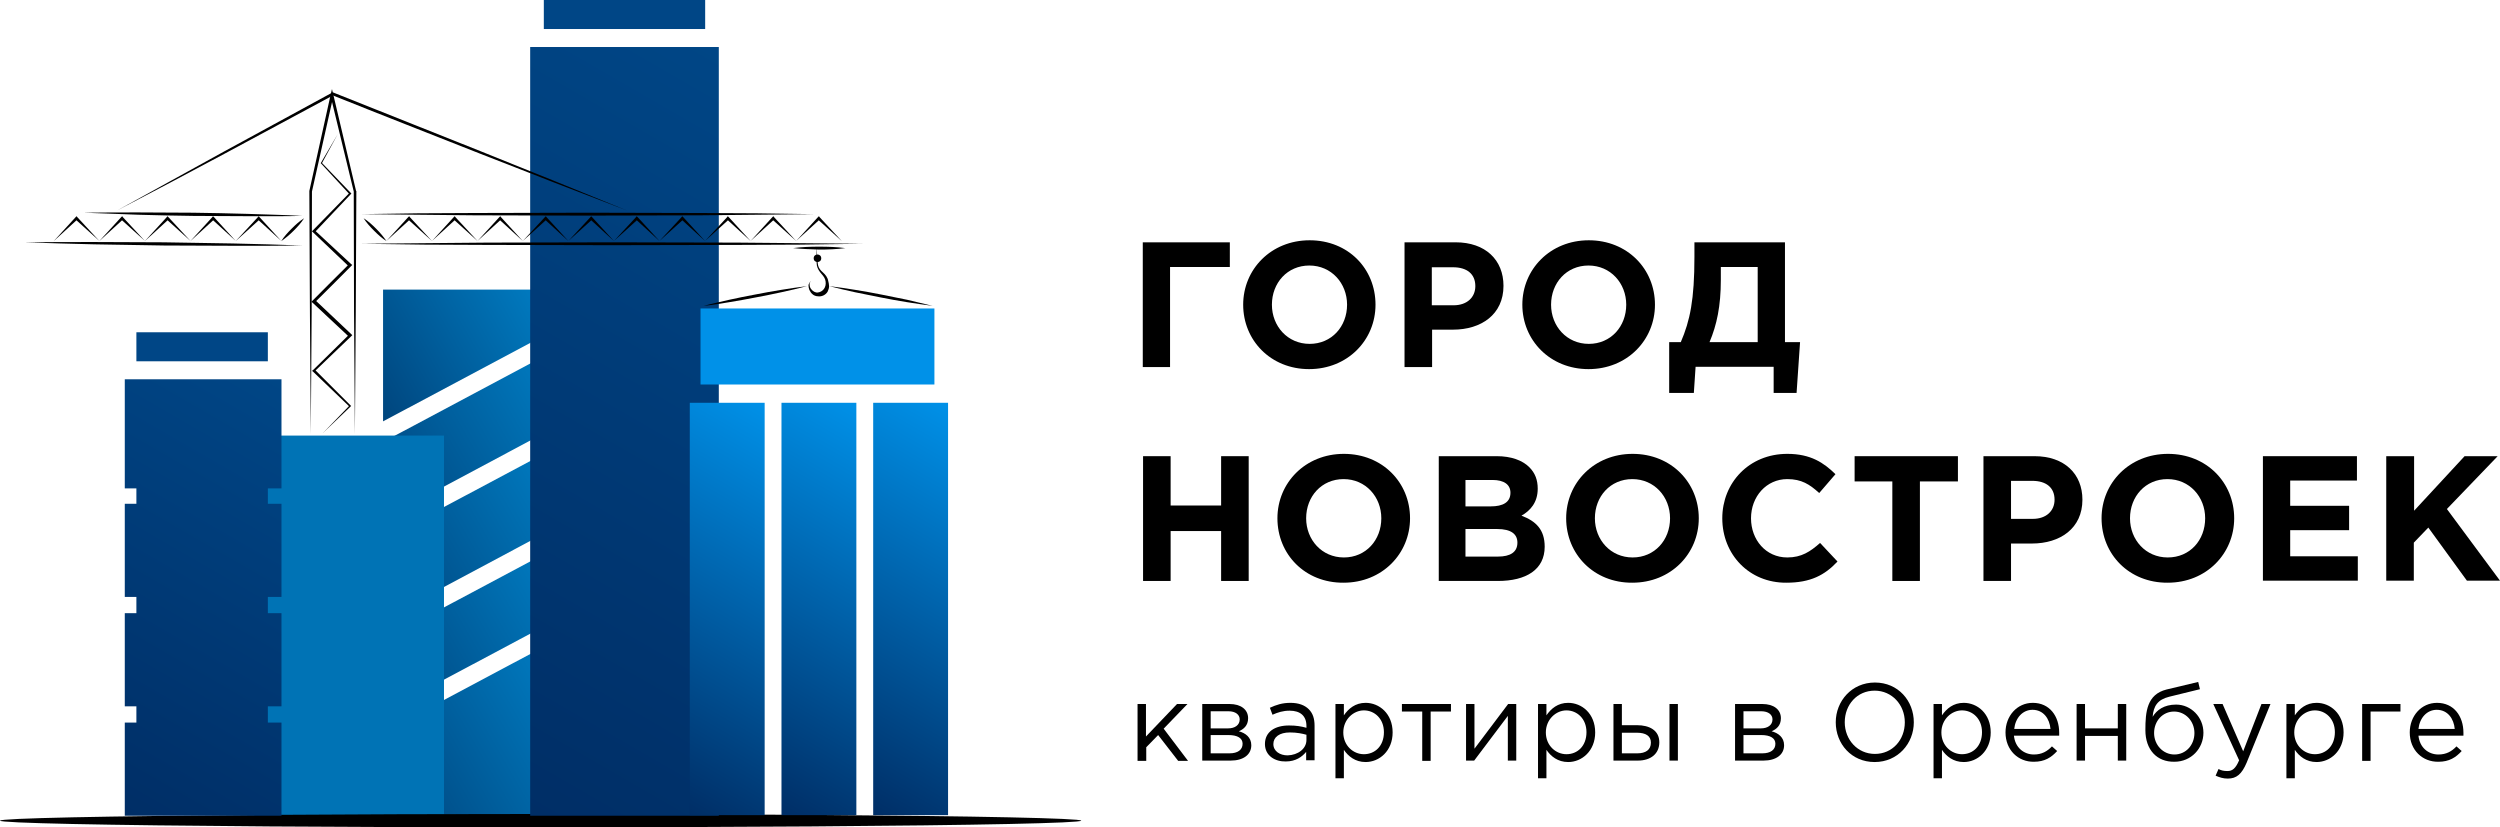 <?xml version="1.0" encoding="utf-8"?>
<!-- Generator: Adobe Illustrator 21.1.0, SVG Export Plug-In . SVG Version: 6.00 Build 0)  -->
<svg version="1.1" id="Слой_1" xmlns="http://www.w3.org/2000/svg" xmlns:xlink="http://www.w3.org/1999/xlink" x="0px" y="0px"
	 viewBox="0 0 861.5 285.1" style="enable-background:new 0 0 861.5 285.1;" xml:space="preserve">
<style type="text/css">
	.st0{fill:url(#SVGID_1_);}
	.st1{fill:url(#SVGID_2_);}
	.st2{fill:url(#SVGID_3_);}
	.st3{fill:url(#SVGID_4_);}
	.st4{fill:url(#SVGID_5_);}
	.st5{fill:#0073B5;}
	.st6{fill:url(#SVGID_6_);}
	.st7{fill:#004686;}
	.st8{fill:url(#SVGID_7_);}
	.st9{fill:#0091E8;}
	.st10{fill:url(#SVGID_8_);}
	.st11{fill:url(#SVGID_9_);}
	.st12{fill:url(#SVGID_10_);}
</style>
<g>
	<path d="M403.3,126.5h-9.5v-43h30V92h-20.6V126.5z"/>
	<path d="M428.4,105c0-12.2,9.6-22.2,22.9-22.2S474,92.6,474,105c0,12.2-9.6,22.2-22.9,22.2C437.9,127.2,428.4,117.3,428.4,105z
		 M464.2,105c0-7.4-5.4-13.5-13-13.5c-7.6,0-12.9,6-12.9,13.5c0,7.4,5.4,13.5,13,13.5C458.9,118.5,464.2,112.5,464.2,105z"/>
	<path d="M484,83.5h17.6c10.3,0,16.5,6.1,16.5,15c0,9.9-7.7,15.1-17.4,15.1h-7.2v12.9H484V83.5z M500.9,105.2c4.7,0,7.5-2.8,7.5-6.6
		c0-4.2-2.9-6.5-7.7-6.5h-7.3v13.1H500.9z"/>
	<path d="M524.6,105c0-12.2,9.6-22.2,22.9-22.2s22.8,9.9,22.8,22.2c0,12.2-9.6,22.2-22.9,22.2C534.2,127.2,524.6,117.3,524.6,105z
		 M560.4,105c0-7.4-5.4-13.5-13-13.5c-7.6,0-12.9,6-12.9,13.5c0,7.4,5.4,13.5,13,13.5C555.1,118.5,560.4,112.5,560.4,105z"/>
	<path d="M575.1,117.9h4.1c3.2-7.4,4.7-14.7,4.7-29.4v-5h31.2v34.4h5.2l-1.2,17.5h-7.9v-9h-26.9l-0.6,9h-8.5V117.9z M593,92v4.4
		c0,9.1-1.4,15.6-3.9,21.5h16.6V92H593z"/>
	<path d="M393.9,157.2h9.5v17h17.4v-17h9.5v43h-9.5v-17.2h-17.4v17.2h-9.5V157.2z"/>
	<path d="M440.2,178.6c0-12.2,9.6-22.2,22.9-22.2s22.8,9.9,22.8,22.2c0,12.2-9.6,22.2-22.9,22.2C449.7,200.9,440.2,191,440.2,178.6z
		 M476,178.6c0-7.4-5.4-13.5-13-13.5c-7.6,0-12.9,6-12.9,13.5c0,7.4,5.4,13.5,13,13.5C470.7,192.1,476,186.1,476,178.6z"/>
	<path d="M495.8,157.2h20c4.9,0,8.8,1.4,11.2,3.8c2,2,2.9,4.4,2.9,7.4c0,4.8-2.6,7.6-5.6,9.3c5,1.9,8,4.8,8,10.7
		c0,7.9-6.4,11.8-16.1,11.8h-20.4V157.2z M513.7,174.5c4.2,0,6.8-1.4,6.8-4.7c0-2.8-2.2-4.4-6.2-4.4H505v9.1H513.7z M516.2,191.8
		c4.2,0,6.7-1.5,6.7-4.8c0-2.9-2.1-4.7-7-4.7H505v9.5H516.2z"/>
	<path d="M539.7,178.6c0-12.2,9.6-22.2,22.9-22.2s22.8,9.9,22.8,22.2c0,12.2-9.6,22.2-22.9,22.2C549.3,200.9,539.7,191,539.7,178.6z
		 M575.5,178.6c0-7.4-5.4-13.5-13-13.5c-7.6,0-12.9,6-12.9,13.5c0,7.4,5.4,13.5,13,13.5C570.2,192.1,575.5,186.1,575.5,178.6z"/>
	<path d="M593.5,178.6c0-12.2,9.2-22.2,22.4-22.2c8.1,0,12.6,3.1,16.6,7l-5.6,6.5c-3.3-3-6.1-4.8-11-4.8c-7.2,0-12.5,6-12.5,13.5
		c0,7.4,5.1,13.5,12.5,13.5c4.9,0,7.9-2,11.3-5l6,6.4c-4.4,4.7-9.3,7.3-17.6,7.3C602.8,200.9,593.5,191.1,593.5,178.6z"/>
	<path d="M652.2,165.9h-13.1v-8.7h35.6v8.7h-13.1v34.3h-9.5V165.9z"/>
	<path d="M683.5,157.2h17.6c10.3,0,16.5,6.1,16.5,15c0,9.9-7.7,15.1-17.4,15.1H693v12.9h-9.5V157.2z M700.5,178.8
		c4.7,0,7.5-2.8,7.5-6.6c0-4.2-2.9-6.5-7.7-6.5H693v13.1H700.5z"/>
	<path d="M724.2,178.6c0-12.2,9.6-22.2,22.9-22.2s22.8,9.9,22.8,22.2c0,12.2-9.6,22.2-22.9,22.2C733.7,200.9,724.2,191,724.2,178.6z
		 M759.9,178.6c0-7.4-5.4-13.5-13-13.5c-7.6,0-12.9,6-12.9,13.5c0,7.4,5.4,13.5,13,13.5C754.7,192.1,759.9,186.1,759.9,178.6z"/>
	<path d="M779.8,157.2h32.4v8.4h-23v8.7h20.3v8.4h-20.3v9h23.3v8.4h-32.7V157.2z"/>
	<path d="M822.4,157.2h9.5v18.8l17.4-18.8h11.4l-17.5,18.2l18.3,24.7h-11.4l-13.3-18.3l-5,5.2v13.1h-9.5V157.2z"/>
	<path d="M392,242.6h2.9v11.2l10.7-11.2h3.6l-8.2,8.5l8.4,11.1h-3.4l-6.9-8.9l-4.1,4.2v4.7H392V242.6z"/>
	<path d="M414.3,242.6h9.4c3.9,0,6.4,1.9,6.4,4.9c0,2.6-1.6,3.8-3.2,4.5c2.3,0.6,4.3,2.1,4.3,4.8c0,3.3-2.8,5.3-7.1,5.3h-9.8V242.6z
		 M423.2,251c2.3,0,4-1.1,4-3.1c0-1.6-1.4-2.8-3.9-2.8h-6.1v5.9H423.2z M423.7,259.6c2.8,0,4.5-1.2,4.5-3.3c0-1.9-1.7-3-4.9-3h-6.1
		v6.3H423.7z"/>
	<path d="M435.9,256.4c0-4.2,3.4-6.4,8.3-6.4c2.5,0,4.2,0.3,6,0.8v-0.6c0-3.5-2.1-5.3-5.8-5.3c-2.3,0-4.1,0.6-5.9,1.4l-0.9-2.4
		c2.2-1,4.2-1.7,7.1-1.7c2.8,0,4.9,0.8,6.3,2.2c1.4,1.4,2,3.2,2,5.7v11.9h-2.9v-2.9c-1.4,1.7-3.6,3.3-7,3.3
		C439.5,262.5,435.9,260.5,435.9,256.4z M450.2,255v-1.8c-1.4-0.4-3.3-0.8-5.7-0.8c-3.6,0-5.7,1.6-5.7,4c0,2.5,2.3,3.9,4.9,3.9
		C447.3,260.2,450.2,258,450.2,255z"/>
	<path d="M460.2,242.6h2.9v3.9c1.6-2.3,3.9-4.3,7.5-4.3c4.7,0,9.3,3.7,9.3,10.2c0,6.4-4.6,10.2-9.3,10.2c-3.6,0-6-2-7.5-4.2v9.8
		h-2.9V242.6z M476.9,252.3c0-4.6-3.2-7.5-6.9-7.5c-3.6,0-7.1,3.1-7.1,7.6c0,4.5,3.4,7.5,7.1,7.5
		C473.8,259.9,476.9,257.1,476.9,252.3z"/>
	<path d="M490.1,245.2h-7v-2.6h16.9v2.6h-7v17h-2.9V245.2z"/>
	<path d="M505.2,242.6h2.9V258l11.6-15.4h2.8v19.5h-2.9v-15.4L508,262.1h-2.8V242.6z"/>
	<path d="M530,242.6h2.9v3.9c1.6-2.3,3.9-4.3,7.5-4.3c4.7,0,9.3,3.7,9.3,10.2c0,6.4-4.6,10.2-9.3,10.2c-3.6,0-6-2-7.5-4.2v9.8H530
		V242.6z M546.7,252.3c0-4.6-3.2-7.5-6.9-7.5c-3.6,0-7.1,3.1-7.1,7.6c0,4.5,3.4,7.5,7.1,7.5C543.6,259.9,546.7,257.1,546.7,252.3z"
		/>
	<path d="M556,242.6h2.9v7.3h5.2c4.2,0,7.7,1.7,7.7,5.9c0,3.9-2.9,6.3-7.4,6.3H556V242.6z M564.2,259.6c2.9,0,4.7-1.2,4.7-3.7
		c0-2.3-1.8-3.4-4.8-3.4h-5.2v7.1H564.2z M575.3,242.6h2.9v19.5h-2.9V242.6z"/>
	<path d="M597.9,242.6h9.4c3.9,0,6.4,1.9,6.4,4.9c0,2.6-1.6,3.8-3.2,4.5c2.3,0.6,4.3,2.1,4.3,4.8c0,3.3-2.8,5.3-7.1,5.3h-9.8V242.6z
		 M606.8,251c2.3,0,4-1.1,4-3.1c0-1.6-1.4-2.8-3.9-2.8h-6.1v5.9H606.8z M607.3,259.6c2.8,0,4.5-1.2,4.5-3.3c0-1.9-1.7-3-4.9-3h-6.1
		v6.3H607.3z"/>
	<path d="M632.6,248.9c0-7.3,5.5-13.7,13.5-13.7c8,0,13.4,6.3,13.4,13.7c0,7.3-5.5,13.7-13.5,13.7S632.6,256.3,632.6,248.9z
		 M656.4,248.9c0-6-4.4-10.9-10.4-10.9s-10.3,4.8-10.3,10.9c0,6,4.4,10.9,10.4,10.9S656.4,255,656.4,248.9z"/>
	<path d="M666.3,242.6h2.9v3.9c1.6-2.3,3.9-4.3,7.5-4.3c4.7,0,9.3,3.7,9.3,10.2c0,6.4-4.6,10.2-9.3,10.2c-3.6,0-6-2-7.5-4.2v9.8
		h-2.9V242.6z M683,252.3c0-4.6-3.2-7.5-6.9-7.5c-3.6,0-7.1,3.1-7.1,7.6c0,4.5,3.4,7.5,7.1,7.5C679.9,259.9,683,257.1,683,252.3z"/>
	<path d="M691.1,252.4c0-5.7,4-10.2,9.4-10.2c5.8,0,9.1,4.6,9.1,10.3c0,0.3,0,0.6,0,1H694c0.4,4.1,3.4,6.5,6.9,6.5
		c2.7,0,4.6-1.1,6.2-2.8l1.8,1.6c-2,2.2-4.3,3.7-8,3.7C695.5,262.6,691.1,258.5,691.1,252.4z M706.6,251.2c-0.3-3.5-2.4-6.6-6.2-6.6
		c-3.4,0-5.9,2.8-6.3,6.6H706.6z"/>
	<path d="M715.6,242.6h2.9v8.4h11.3v-8.4h2.9v19.5h-2.9v-8.5h-11.3v8.5h-2.9V242.6z"/>
	<path d="M739.3,251.6c0-6.3,0.5-12.3,7.3-14l10.9-2.6l0.6,2.5l-10.6,2.6c-4,1-5.4,3.2-5.7,6.9c1.4-2.3,3.9-4.2,8.1-4.2
		c5.1,0,9.4,4.3,9.4,9.7c0,5.4-4.2,10-10,10C743.3,262.6,739.3,258.4,739.3,251.6z M756.2,252.6c0-4.1-3.1-7.4-7-7.4
		c-4,0-6.9,3.3-6.9,7.4s3.1,7.4,7,7.4C753.3,260,756.2,256.7,756.2,252.6z"/>
	<path d="M763.5,267.3l1-2.3c0.9,0.5,1.8,0.7,3.1,0.7c1.7,0,2.8-0.9,4-3.7l-8.9-19.4h3.2l7.1,16.3l6.3-16.3h3.1l-8.2,20.2
		c-1.7,4-3.5,5.5-6.5,5.5C766.1,268.3,764.9,267.9,763.5,267.3z"/>
	<path d="M787.9,242.6h2.9v3.9c1.6-2.3,3.9-4.3,7.5-4.3c4.7,0,9.3,3.7,9.3,10.2c0,6.4-4.6,10.2-9.3,10.2c-3.6,0-6-2-7.5-4.2v9.8
		h-2.9V242.6z M804.6,252.3c0-4.6-3.2-7.5-6.9-7.5c-3.6,0-7.1,3.1-7.1,7.6c0,4.5,3.4,7.5,7.1,7.5
		C801.5,259.9,804.6,257.1,804.6,252.3z"/>
	<path d="M813.9,242.6h13.3v2.6h-10.3v17h-2.9V242.6z"/>
	<path d="M830.4,252.4c0-5.7,4-10.2,9.4-10.2c5.8,0,9.1,4.6,9.1,10.3c0,0.3,0,0.6,0,1h-15.5c0.4,4.1,3.4,6.5,6.9,6.5
		c2.7,0,4.6-1.1,6.2-2.8l1.8,1.6c-2,2.2-4.3,3.7-8,3.7C834.8,262.6,830.4,258.5,830.4,252.4z M845.9,251.2c-0.3-3.5-2.4-6.6-6.2-6.6
		c-3.4,0-5.9,2.8-6.3,6.6H845.9z"/>
</g>
<linearGradient id="SVGID_1_" gradientUnits="userSpaceOnUse" x1="197.277" y1="86.455" x2="122.881" y2="129.407">
	<stop  offset="0" style="stop-color:#0088D1"/>
	<stop  offset="1" style="stop-color:#00457D"/>
</linearGradient>
<polygon class="st0" points="205,99.8 205,106.3 132,145.2 132,99.8 "/>
<linearGradient id="SVGID_2_" gradientUnits="userSpaceOnUse" x1="210.057" y1="122.139" x2="126.962" y2="170.114">
	<stop  offset="0" style="stop-color:#0088D1"/>
	<stop  offset="1" style="stop-color:#00457D"/>
</linearGradient>
<polygon class="st1" points="205,113.4 205,139.9 132,178.9 132,152.3 "/>
<linearGradient id="SVGID_3_" gradientUnits="userSpaceOnUse" x1="210.272" y1="156.117" x2="126.739" y2="204.345">
	<stop  offset="0" style="stop-color:#0088D1"/>
	<stop  offset="1" style="stop-color:#00457D"/>
</linearGradient>
<polygon class="st2" points="205,147 205,174.5 132,213.5 132,185.9 "/>
<linearGradient id="SVGID_4_" gradientUnits="userSpaceOnUse" x1="209.707" y1="189.689" x2="127.313" y2="237.258">
	<stop  offset="0" style="stop-color:#0088D1"/>
	<stop  offset="1" style="stop-color:#00457D"/>
</linearGradient>
<polygon class="st3" points="205,181.6 205,206.5 132,245.4 132,220.5 "/>
<linearGradient id="SVGID_5_" gradientUnits="userSpaceOnUse" x1="218.937" y1="237.643" x2="135.11" y2="286.041">
	<stop  offset="0" style="stop-color:#0088D1"/>
	<stop  offset="1" style="stop-color:#00457D"/>
</linearGradient>
<polygon class="st4" points="205,213.5 205,281.1 132,280.7 132,252.4 "/>
<rect x="87.7" y="150.1" class="st5" width="65.3" height="131"/>
<ellipse cx="186.3" cy="282.8" rx="186.3" ry="2.3"/>
<linearGradient id="SVGID_6_" gradientUnits="userSpaceOnUse" x1="280.649" y1="35.223" x2="149.698" y2="262.037">
	<stop  offset="0" style="stop-color:#004686"/>
	<stop  offset="1" style="stop-color:#002E66"/>
</linearGradient>
<rect x="182.7" y="16.2" class="st6" width="65" height="264.9"/>
<rect x="187.4" class="st7" width="55.6" height="10"/>
<rect x="47" y="114.5" class="st7" width="45.3" height="10"/>
<g>
	<linearGradient id="SVGID_7_" gradientUnits="userSpaceOnUse" x1="109.323" y1="137.762" x2="30.689" y2="273.96">
		<stop  offset="0" style="stop-color:#004686"/>
		<stop  offset="1" style="stop-color:#002E66"/>
	</linearGradient>
	<polygon class="st8" points="92.3,168.3 92.3,173.6 97,173.6 97,205.7 92.3,205.7 92.3,211.3 97,211.3 97,243.4 92.3,243.4 
		92.3,249 97,249 97,281.1 43,281.1 43,249 47,249 47,243.4 43,243.4 43,211.3 47,211.3 47,205.7 43,205.7 43,173.6 47,173.6 
		47,168.3 43,168.3 43,130.7 97,130.7 97,168.3 	"/>
</g>
<g>
	<polygon points="107.1,149.7 106.8,107.8 106.6,65.9 106.6,65.8 106.6,65.8 113.9,32.8 114.4,30.7 114.9,32.8 122.7,65.8 
		122.8,65.8 122.8,65.9 122.6,107.8 122.3,149.7 122,107.8 121.9,65.9 121.9,66 113.9,33 114.9,33 107.5,66 107.5,65.9 107.4,107.8 
			"/>
</g>
<g>
	<polygon points="18.5,83.1 26,74.9 26.4,74.5 26.7,74.9 34.2,83 26,75.6 26.7,75.6 	"/>
</g>
<g>
	<polygon points="34.2,83.1 41.7,74.9 42.1,74.5 42.4,74.9 49.9,83 41.7,75.6 42.4,75.6 	"/>
</g>
<g>
	<polygon points="49.9,83.1 57.4,74.9 57.7,74.5 58.1,74.9 65.6,83 57.4,75.6 58.1,75.6 	"/>
</g>
<g>
	<polygon points="65.6,83.1 73.1,74.9 73.4,74.5 73.8,74.9 81.2,83 73.1,75.6 73.8,75.6 	"/>
</g>
<g>
	<polygon points="81.2,83.1 88.8,74.9 89.1,74.5 89.5,74.9 96.9,83 88.8,75.6 89.5,75.6 	"/>
</g>
<g>
	<path d="M96.9,83.1c1-1.6,2.3-3,3.6-4.3c1.3-1.3,2.7-2.6,4.3-3.6c-1,1.6-2.3,3-3.6,4.3C99.9,80.8,98.5,82,96.9,83.1z"/>
</g>
<g>
	<polygon points="211.6,83.1 203.4,75.6 204.1,75.6 195.9,83 203.4,74.9 203.7,74.5 204.1,74.9 	"/>
</g>
<g>
	<polygon points="227.3,83.1 219.1,75.6 219.8,75.6 211.6,83 219.1,74.9 219.4,74.5 219.8,74.9 	"/>
</g>
<g>
	<polygon points="195.9,83.1 187.7,75.6 188.4,75.6 180.2,83 187.7,74.9 188.1,74.5 188.4,74.9 	"/>
</g>
<g>
	<polygon points="258.7,83.1 250.5,75.6 251.2,75.6 243,83 250.5,74.9 250.8,74.5 251.2,74.9 	"/>
</g>
<g>
	<polygon points="274.4,83.1 266.1,75.6 266.8,75.6 258.7,83 266.1,74.9 266.5,74.5 266.8,74.9 	"/>
</g>
<g>
	<polygon points="290.1,83.1 281.8,75.6 282.5,75.6 274.4,83 281.8,74.9 282.2,74.5 282.5,74.9 	"/>
</g>
<g>
	<polygon points="243,83.1 234.8,75.6 235.5,75.6 227.3,83 234.8,74.9 235.1,74.5 235.5,74.9 	"/>
</g>
<g>
	<polygon points="180.2,83.1 172,75.6 172.7,75.6 164.6,83 172,74.9 172.4,74.5 172.7,74.9 	"/>
</g>
<g>
	<polygon points="164.6,83.1 156.3,75.6 157,75.6 148.9,83 156.3,74.9 156.7,74.5 157,74.9 	"/>
</g>
<g>
	<polygon points="148.9,83.1 140.6,75.6 141.3,75.6 133.2,83 140.6,74.9 141,74.5 141.3,74.9 	"/>
</g>
<g>
	<path d="M133.2,83.1c-1.6-1-3-2.3-4.3-3.6c-1.3-1.3-2.6-2.7-3.6-4.3c1.6,1,3,2.3,4.3,3.6C130.9,80.1,132.1,81.5,133.2,83.1z"/>
</g>
<g>
	<path d="M28.9,73.3c6.3-0.1,12.5-0.1,18.8-0.1c6.3,0,12.5,0.1,18.8,0.1c6.3,0.1,12.5,0.2,18.8,0.4l9.4,0.3c3.1,0.1,6.3,0.2,9.4,0.4
		c-3.1,0.1-6.3,0.1-9.4,0.1l-9.4,0c-6.3,0-12.5-0.1-18.8-0.1c-6.3-0.1-12.5-0.2-18.8-0.4C41.5,73.7,35.2,73.6,28.9,73.3z"/>
</g>
<g>
	<path d="M8.6,83.5c8-0.1,15.9-0.1,23.9-0.1l23.9,0.1l23.9,0.4l11.9,0.3l11.9,0.4l-11.9,0.1l-11.9,0l-23.9-0.1l-23.9-0.4
		C24.5,84,16.6,83.8,8.6,83.5z"/>
</g>
<g>
	<path d="M40.4,72.5l18.5-10.2l18.5-10.2l37.1-20.2l0.2-0.1l0.2,0.1c16.9,6.7,33.8,13.5,50.7,20.2l25.3,10.2l25.3,10.3l-25.5-9.8
		l-25.4-9.9c-16.9-6.7-33.9-13.3-50.8-20.1l0.4,0l-37.2,20l-18.6,9.9L40.4,72.5z"/>
</g>
<g>
	<polygon points="124.6,73.8 144,73.5 163.5,73.4 202.5,73.3 241.5,73.4 260.9,73.5 280.4,73.8 260.9,74 241.5,74.2 202.5,74.3 
		163.5,74.2 144,74 	"/>
</g>
<g>
	<polygon points="124.6,84 146.2,83.8 167.8,83.6 210.9,83.5 254.1,83.6 275.7,83.8 297.3,84 275.7,84.3 254.1,84.4 210.9,84.5 
		167.8,84.4 146.2,84.3 	"/>
</g>
<g>
	<path d="M111.2,149.3l9.2-9.5l0,0.3l-12.6-12.1l-0.3-0.2l0.3-0.2l12.4-12.2l0,0.6l-12.5-11.7l-0.4-0.3l0.4-0.4
		c4.1-4.2,8.3-8.3,12.5-12.5l0,0.7L107.8,80l-0.3-0.3l0.3-0.3l12.6-12.9l0,0.4l-9.8-10.6l-0.1-0.1l0.1-0.1l5.8-9.9l-5.5,10.1l0-0.2
		l10,10.4l0.2,0.2l-0.2,0.2l-12.4,13.1l0-0.6l12.5,11.6l0.4,0.3l-0.3,0.3c-4.2,4.2-8.3,8.4-12.5,12.5l0-0.7l12.5,11.8l0.3,0.3
		l-0.3,0.3l-12.6,12.1l0-0.5l12.4,12.4l0.1,0.1l-0.1,0.1L111.2,149.3z"/>
</g>
<g>
	<path d="M273.3,85.5c3-0.4,6-0.5,9-0.5c3,0,6,0.1,9,0.5c-3,0.4-6,0.5-9,0.5C279.2,85.9,276.2,85.8,273.3,85.5z"/>
</g>
<g>
	<path d="M279.5,96.8c-0.4,0.4-0.6,0.9-0.5,1.4c0,0.5,0.2,1,0.5,1.4c0.6,0.8,1.5,1.3,2.3,1.2c1.7-0.2,3-1.7,2.7-3.8
		c-0.1-1-0.7-1.8-1.4-2.6c-0.7-0.8-1.4-1.8-1.6-2.9c-0.2-1.1,0-2.2-0.1-3.3l0-3.2l0.2,3.2c0.1,1.1,0.1,2.2,0.3,3.2
		c0.2,1,0.9,1.8,1.7,2.5c0.8,0.7,1.6,1.7,1.8,2.9c0.1,0.3,0.1,0.6,0.2,0.9c0,0.3,0.1,0.6,0.1,0.9c0,0.6-0.2,1.3-0.5,1.9
		c-0.7,1.2-2.1,1.8-3.4,1.6c-0.6,0-1.4-0.3-1.8-0.7c-0.5-0.4-0.8-0.9-1.1-1.5c-0.2-0.5-0.3-1.1-0.3-1.7
		C278.8,97.6,279.1,97.1,279.5,96.8z"/>
</g>
<circle cx="281.7" cy="89" r="1.3"/>
<rect x="241.4" y="106.3" class="st9" width="80.6" height="26.2"/>
<linearGradient id="SVGID_8_" gradientUnits="userSpaceOnUse" x1="284.536" y1="150.98" x2="216.57" y2="268.699">
	<stop  offset="0" style="stop-color:#0091E8"/>
	<stop  offset="1" style="stop-color:#002E66"/>
</linearGradient>
<rect x="237.7" y="138.8" class="st10" width="25.8" height="142.1"/>
<linearGradient id="SVGID_9_" gradientUnits="userSpaceOnUse" x1="316.141" y1="150.98" x2="248.176" y2="268.699">
	<stop  offset="0" style="stop-color:#0091E8"/>
	<stop  offset="1" style="stop-color:#002E66"/>
</linearGradient>
<rect x="269.3" y="138.8" class="st11" width="25.8" height="142.1"/>
<linearGradient id="SVGID_10_" gradientUnits="userSpaceOnUse" x1="347.752" y1="150.98" x2="279.787" y2="268.699">
	<stop  offset="0" style="stop-color:#0091E8"/>
	<stop  offset="1" style="stop-color:#002E66"/>
</linearGradient>
<rect x="300.9" y="138.8" class="st12" width="25.8" height="142.1"/>
<g>
	<path d="M242.5,105.4c2.9-0.8,5.9-1.4,8.8-2.1c3-0.7,5.9-1.2,8.9-1.8c3-0.6,5.9-1.1,8.9-1.6l4.5-0.7c1.5-0.2,3-0.4,4.5-0.6
		c-1.5,0.4-2.9,0.7-4.4,1.1l-4.4,1c-3,0.7-5.9,1.2-8.9,1.8c-3,0.6-5.9,1.1-8.9,1.6C248.5,104.6,245.5,105.1,242.5,105.4z"/>
</g>
<g>
	<path d="M321.4,105.4c-3-0.4-6-0.8-9-1.3c-3-0.5-6-1-8.9-1.6c-3-0.6-5.9-1.2-8.9-1.8l-4.4-1c-1.5-0.4-2.9-0.7-4.4-1.1
		c1.5,0.2,3,0.4,4.5,0.6l4.5,0.7c3,0.5,6,1,8.9,1.6c3,0.6,5.9,1.2,8.9,1.8C315.5,104,318.5,104.7,321.4,105.4z"/>
</g>
</svg>
